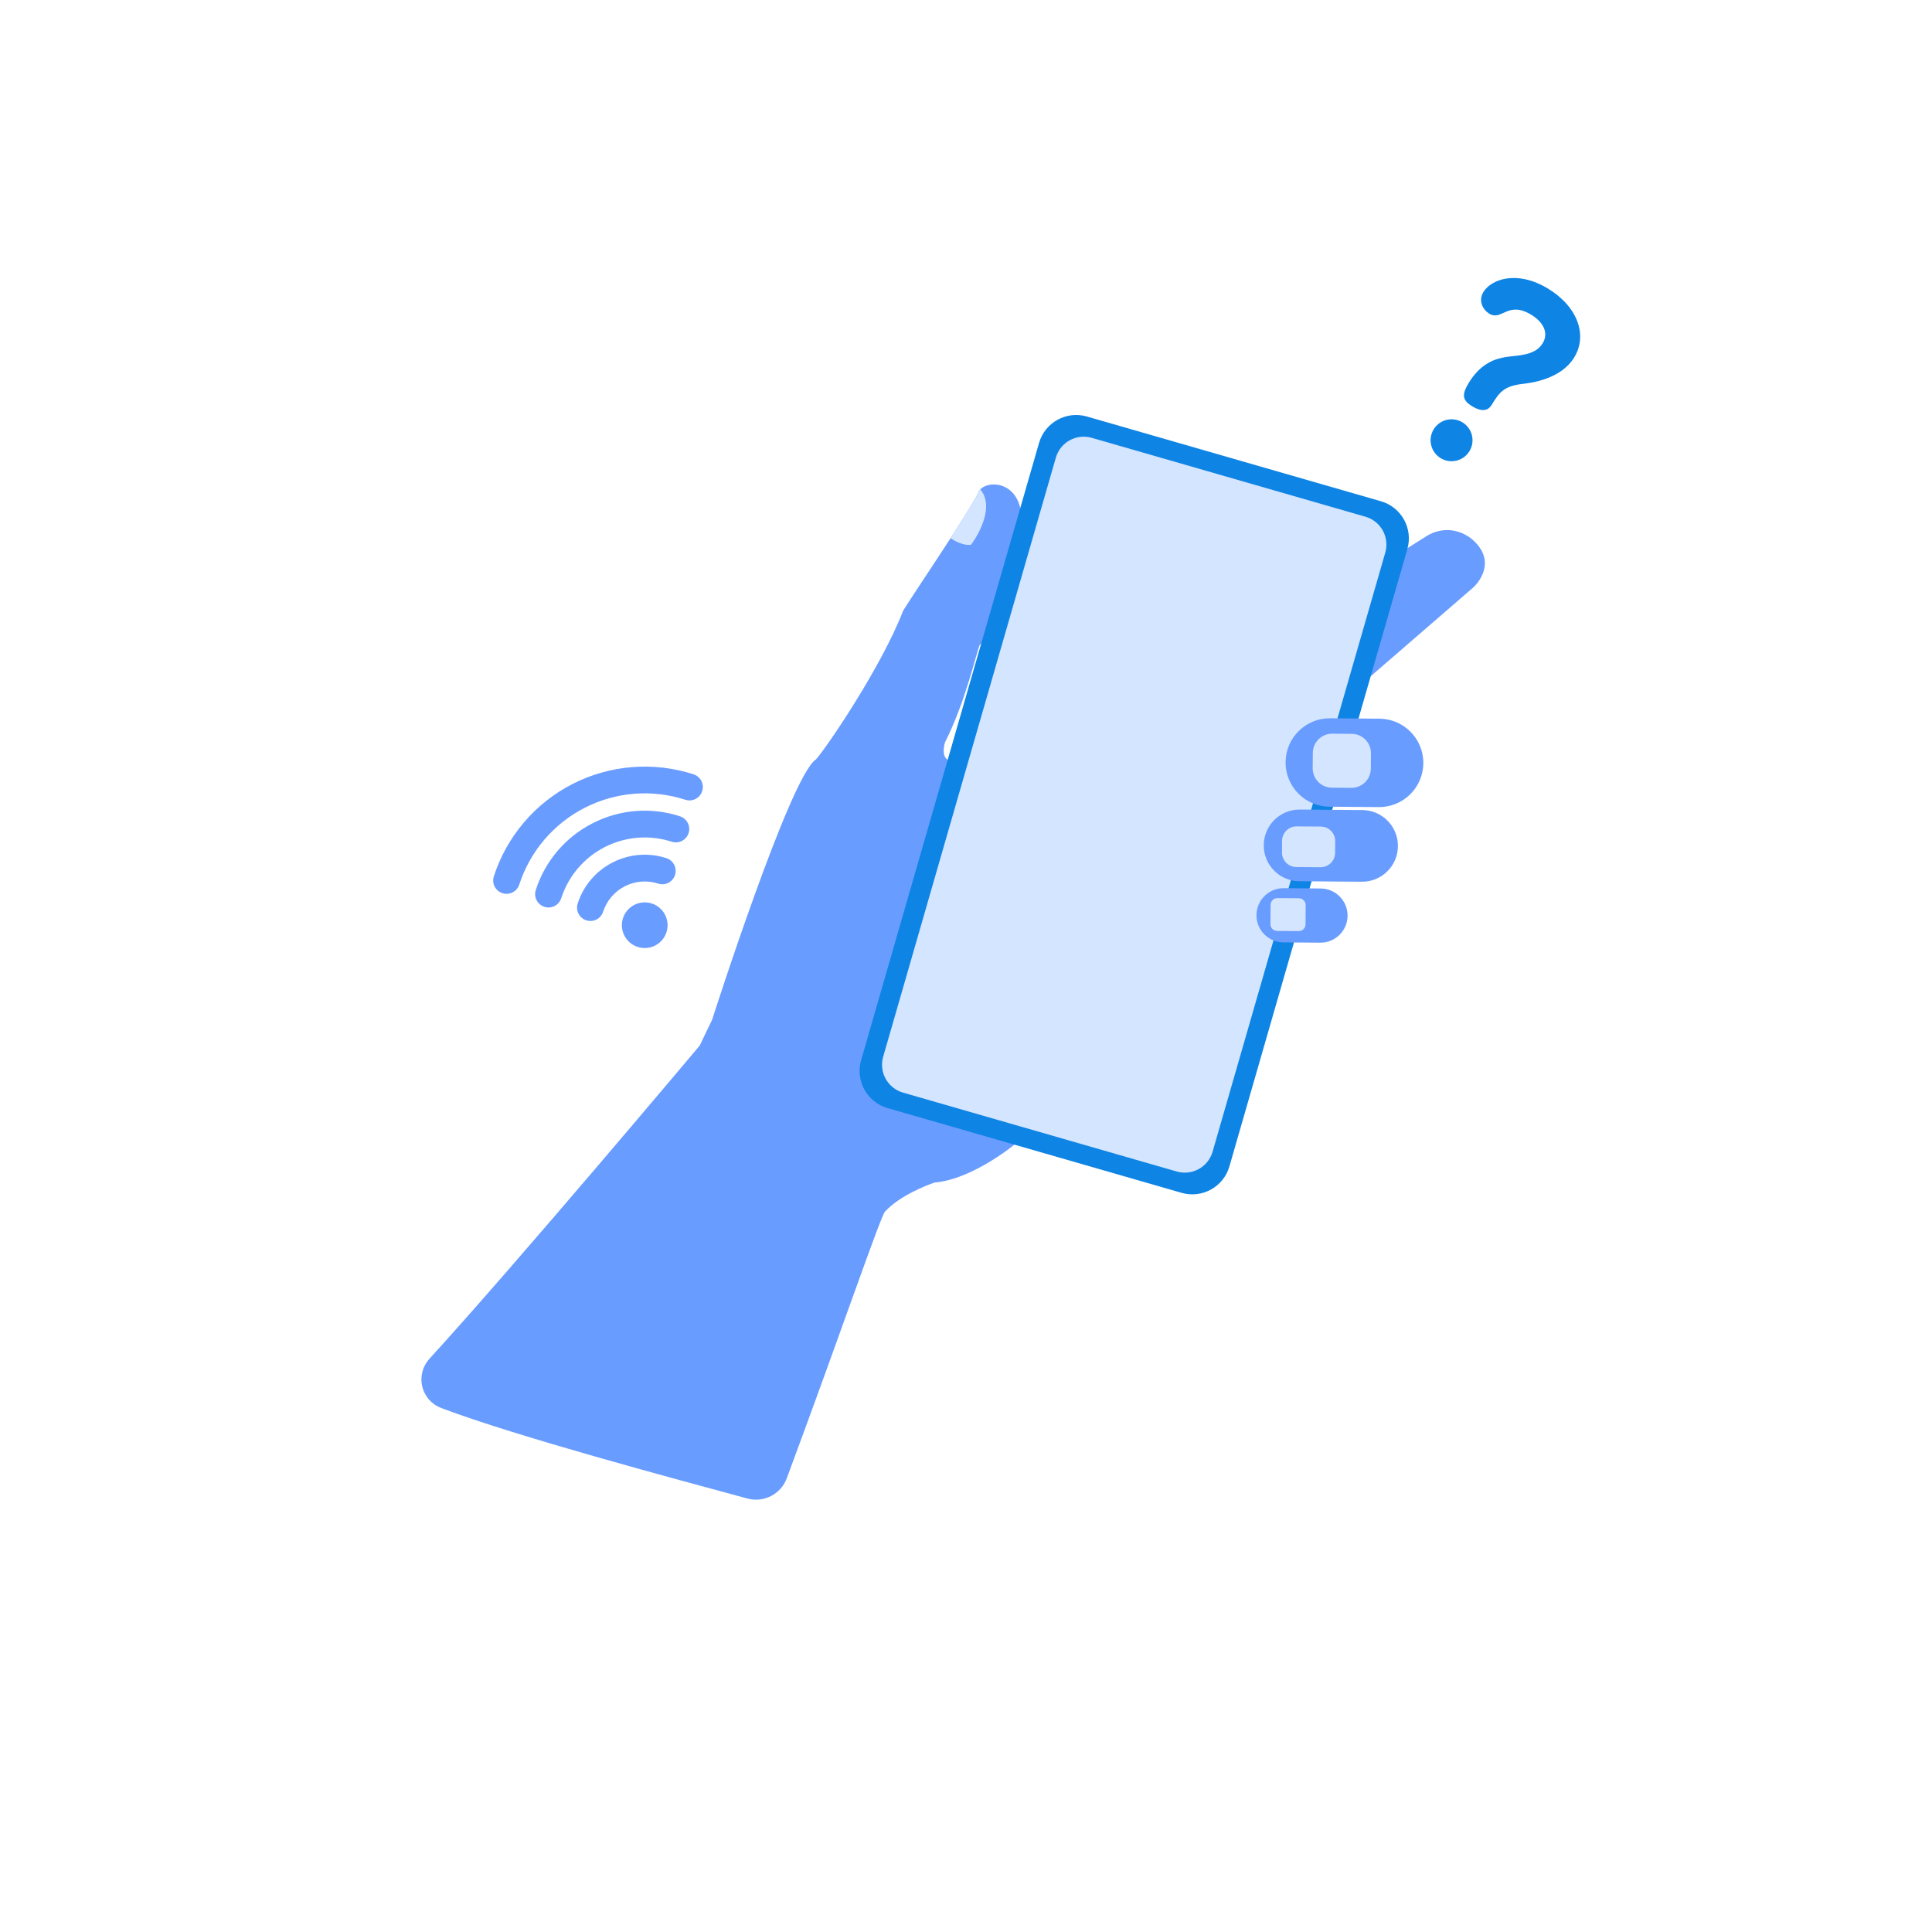 <svg width="280" height="280" viewBox="0 0 280 280" fill="none" xmlns="http://www.w3.org/2000/svg">
<path d="M214.055 84.561C213.857 84.811 213.636 85.041 213.394 85.247L196.089 100.224L183.172 139.456L147.163 165.769C147.163 165.769 141.028 170.909 135.427 171.386C134.173 171.824 130.375 173.302 128.271 175.586C127.593 176.322 122.274 192.031 114.024 214.246C113.611 215.358 112.798 216.275 111.743 216.818C110.689 217.36 109.469 217.489 108.325 217.179C98.015 214.381 74.924 208.22 63.938 204.058C63.261 203.802 62.657 203.384 62.179 202.841C61.7 202.298 61.362 201.645 61.194 200.941C61.026 200.237 61.034 199.503 61.215 198.802C61.397 198.102 61.747 197.456 62.236 196.922C74.86 183.123 101.402 151.538 101.402 151.538L103.202 147.798C103.202 147.798 114.541 112.371 118.25 110.068C119.652 108.545 127.72 96.735 130.894 88.497C131.616 87.298 134.962 82.308 137.765 77.999C139.751 74.919 141.475 72.179 141.769 71.396C141.832 71.217 141.938 71.056 142.077 70.927C142.077 70.927 142.069 70.924 142.08 70.918C143.417 69.521 147.855 69.836 148.07 75.14C148.311 80.99 143.05 93.127 141.991 93.458C141.455 94.749 139.933 101.701 136.955 107.587C136.698 108.477 136.315 110.775 138.827 110.218C141.341 109.651 199.496 82.254 199.496 82.254L206.709 77.723C207.771 77.036 209.035 76.728 210.295 76.849C211.787 77.021 213.154 77.764 214.11 78.922C216.168 81.307 214.824 83.598 214.055 84.561Z" fill="#699CFF"/>
<path d="M140.705 78.962C139.666 79.057 138.605 78.559 137.765 77.998C139.751 74.918 141.475 72.178 141.769 71.396C141.832 71.216 141.938 71.055 142.078 70.926C144.471 73.784 140.992 78.668 140.705 78.962Z" fill="#D4E5FF"/>
<path d="M200.134 72.646L157.517 60.363C154.546 59.506 151.442 61.221 150.586 64.193L124.798 153.659C123.941 156.63 125.656 159.734 128.628 160.591L171.244 172.874C174.216 173.731 177.319 172.016 178.176 169.044L203.963 79.578C204.82 76.606 203.105 73.503 200.134 72.646Z" fill="#0E84E5"/>
<path d="M197.893 74.887L158.221 63.452C155.992 62.809 153.665 64.096 153.022 66.324L127.995 153.151C127.353 155.38 128.639 157.708 130.868 158.35L170.54 169.785C172.769 170.427 175.097 169.141 175.739 166.913L200.766 80.086C201.408 77.857 200.122 75.529 197.893 74.887Z" fill="#D4E5FF"/>
<path d="M199.924 104.157L192.771 104.1C189.233 104.073 186.343 106.918 186.315 110.456C186.287 113.994 189.132 116.884 192.67 116.912L199.823 116.969C203.36 116.997 206.251 114.151 206.279 110.613C206.307 107.075 203.461 104.185 199.924 104.157Z" fill="#699CFF"/>
<path d="M197.444 117.398L188.388 117.327C185.519 117.304 183.175 119.611 183.152 122.48C183.129 125.349 185.437 127.693 188.306 127.716L197.362 127.787C200.231 127.81 202.575 125.503 202.597 122.634C202.62 119.765 200.312 117.421 197.444 117.398Z" fill="#699CFF"/>
<path d="M191.405 128.765L186.054 128.723C183.885 128.706 182.114 130.45 182.097 132.619C182.079 134.787 183.824 136.559 185.992 136.576L191.343 136.618C193.511 136.635 195.283 134.891 195.3 132.723C195.317 130.554 193.573 128.783 191.405 128.765Z" fill="#699CFF"/>
<path d="M188.256 130.186L185.13 130.162C184.589 130.158 184.147 130.593 184.142 131.134L184.12 133.931C184.116 134.472 184.551 134.914 185.092 134.919L188.219 134.943C188.76 134.947 189.202 134.512 189.206 133.971L189.228 131.174C189.233 130.633 188.797 130.191 188.256 130.186Z" fill="#D4E5FF"/>
<path d="M191.426 119.792L187.924 119.764C186.764 119.755 185.816 120.688 185.807 121.848L185.794 123.542C185.785 124.701 186.718 125.649 187.877 125.658L191.38 125.686C192.539 125.695 193.487 124.762 193.496 123.602L193.51 121.908C193.519 120.749 192.586 119.801 191.426 119.792Z" fill="#D4E5FF"/>
<path d="M195.913 106.356L193.085 106.333C191.538 106.321 190.275 107.565 190.263 109.111L190.245 111.335C190.233 112.881 191.477 114.145 193.023 114.157L195.851 114.179C197.397 114.192 198.661 112.948 198.673 111.402L198.691 109.178C198.703 107.631 197.459 106.368 195.913 106.356Z" fill="#D4E5FF"/>
<path d="M90.289 133.069C90.087 133.692 90.075 134.36 90.253 134.99C90.431 135.62 90.793 136.183 91.291 136.608C91.789 137.032 92.402 137.3 93.052 137.376C93.703 137.453 94.361 137.334 94.944 137.037C95.527 136.739 96.009 136.275 96.328 135.703C96.647 135.132 96.79 134.478 96.738 133.826C96.686 133.173 96.442 132.55 96.036 132.037C95.63 131.523 95.081 131.141 94.458 130.939C93.623 130.669 92.715 130.741 91.933 131.141C91.151 131.54 90.56 132.233 90.289 133.069Z" fill="#699CFF"/>
<path d="M88.793 124.993C87.597 125.6 86.532 126.438 85.662 127.459C84.792 128.48 84.133 129.664 83.724 130.941C83.565 131.43 83.608 131.962 83.841 132.419C84.075 132.877 84.481 133.223 84.97 133.381C85.459 133.54 85.99 133.497 86.448 133.264C86.906 133.03 87.252 132.624 87.41 132.135C87.666 131.344 88.076 130.61 88.616 129.977C89.155 129.344 89.815 128.823 90.556 128.444C91.297 128.066 92.105 127.837 92.934 127.771C93.764 127.705 94.598 127.803 95.39 128.06C95.879 128.218 96.41 128.176 96.868 127.942C97.326 127.708 97.672 127.302 97.83 126.814C97.988 126.325 97.946 125.793 97.712 125.335C97.479 124.878 97.073 124.532 96.584 124.373C95.309 123.956 93.964 123.796 92.626 123.903C91.289 124.009 89.986 124.38 88.793 124.993V124.993Z" fill="#699CFF"/>
<path d="M85.891 119.311C83.947 120.297 82.218 121.659 80.804 123.318C79.39 124.977 78.319 126.9 77.653 128.976C77.573 129.218 77.542 129.474 77.562 129.728C77.581 129.983 77.65 130.231 77.766 130.459C77.881 130.686 78.041 130.889 78.235 131.055C78.429 131.22 78.654 131.346 78.896 131.425C79.139 131.503 79.395 131.533 79.65 131.513C79.904 131.492 80.152 131.422 80.379 131.305C80.606 131.188 80.807 131.028 80.972 130.833C81.137 130.638 81.262 130.413 81.339 130.17C81.854 128.581 82.676 127.109 83.759 125.838C84.843 124.567 86.166 123.522 87.653 122.763C89.14 122.003 90.763 121.544 92.427 121.411C94.092 121.279 95.767 121.475 97.355 121.99C97.844 122.148 98.376 122.106 98.833 121.872C99.291 121.639 99.637 121.233 99.795 120.744C99.954 120.255 99.911 119.723 99.677 119.266C99.444 118.808 99.038 118.462 98.549 118.304C96.477 117.626 94.292 117.367 92.119 117.54C89.947 117.713 87.83 118.315 85.891 119.311V119.311Z" fill="#699CFF"/>
<path d="M100.52 112.221C97.648 111.291 94.622 110.935 91.613 111.175C88.604 111.414 85.671 112.244 82.983 113.617C80.295 114.99 77.903 116.879 75.945 119.176C73.987 121.474 72.501 124.134 71.571 127.006C71.492 127.248 71.462 127.503 71.483 127.757C71.503 128.01 71.573 128.257 71.688 128.484C71.804 128.711 71.963 128.912 72.157 129.077C72.351 129.242 72.575 129.368 72.817 129.446C73.059 129.524 73.314 129.554 73.568 129.534C73.821 129.514 74.068 129.444 74.295 129.328C74.522 129.213 74.723 129.053 74.888 128.86C75.053 128.666 75.178 128.442 75.257 128.2C76.03 125.812 77.266 123.6 78.894 121.69C80.522 119.78 82.51 118.21 84.745 117.068C86.98 115.927 89.418 115.237 91.92 115.038C94.422 114.839 96.938 115.134 99.326 115.908C99.815 116.066 100.347 116.024 100.804 115.79C101.262 115.556 101.608 115.15 101.766 114.662C101.925 114.173 101.882 113.641 101.649 113.183C101.415 112.725 101.009 112.379 100.52 112.221V112.221Z" fill="#699CFF"/>
<path d="M224.38 41.848C219.835 39.073 216.103 40.492 214.992 42.31C214.19 43.624 214.931 44.908 215.84 45.463C217.658 46.574 218.501 43.528 221.935 45.626C223.619 46.654 224.513 48.217 223.567 49.766C222.456 51.584 219.934 51.477 218.247 51.741C216.756 51.987 214.634 52.586 212.866 55.482C211.796 57.233 211.959 58.026 213.339 58.869C214.989 59.876 215.778 59.341 216.169 58.701C217.238 56.95 217.889 55.96 220.625 55.643C221.966 55.491 226.226 54.949 228.159 51.783C230.092 48.618 228.69 44.48 224.38 41.848Z" fill="#0E84E5"/>
<path d="M211.954 61.212C211.614 61.004 211.235 60.865 210.841 60.804C210.447 60.742 210.045 60.758 209.657 60.852C209.269 60.946 208.903 61.115 208.581 61.35C208.259 61.585 207.986 61.881 207.778 62.222C207.57 62.562 207.431 62.94 207.369 63.334C207.307 63.729 207.324 64.131 207.417 64.519C207.511 64.907 207.68 65.272 207.915 65.595C208.15 65.917 208.447 66.19 208.787 66.398C209.475 66.818 210.301 66.948 211.084 66.758C211.868 66.569 212.544 66.076 212.964 65.388C213.383 64.701 213.513 63.874 213.324 63.091C213.134 62.308 212.642 61.632 211.954 61.212V61.212Z" fill="#0E84E5"/>
</svg>

